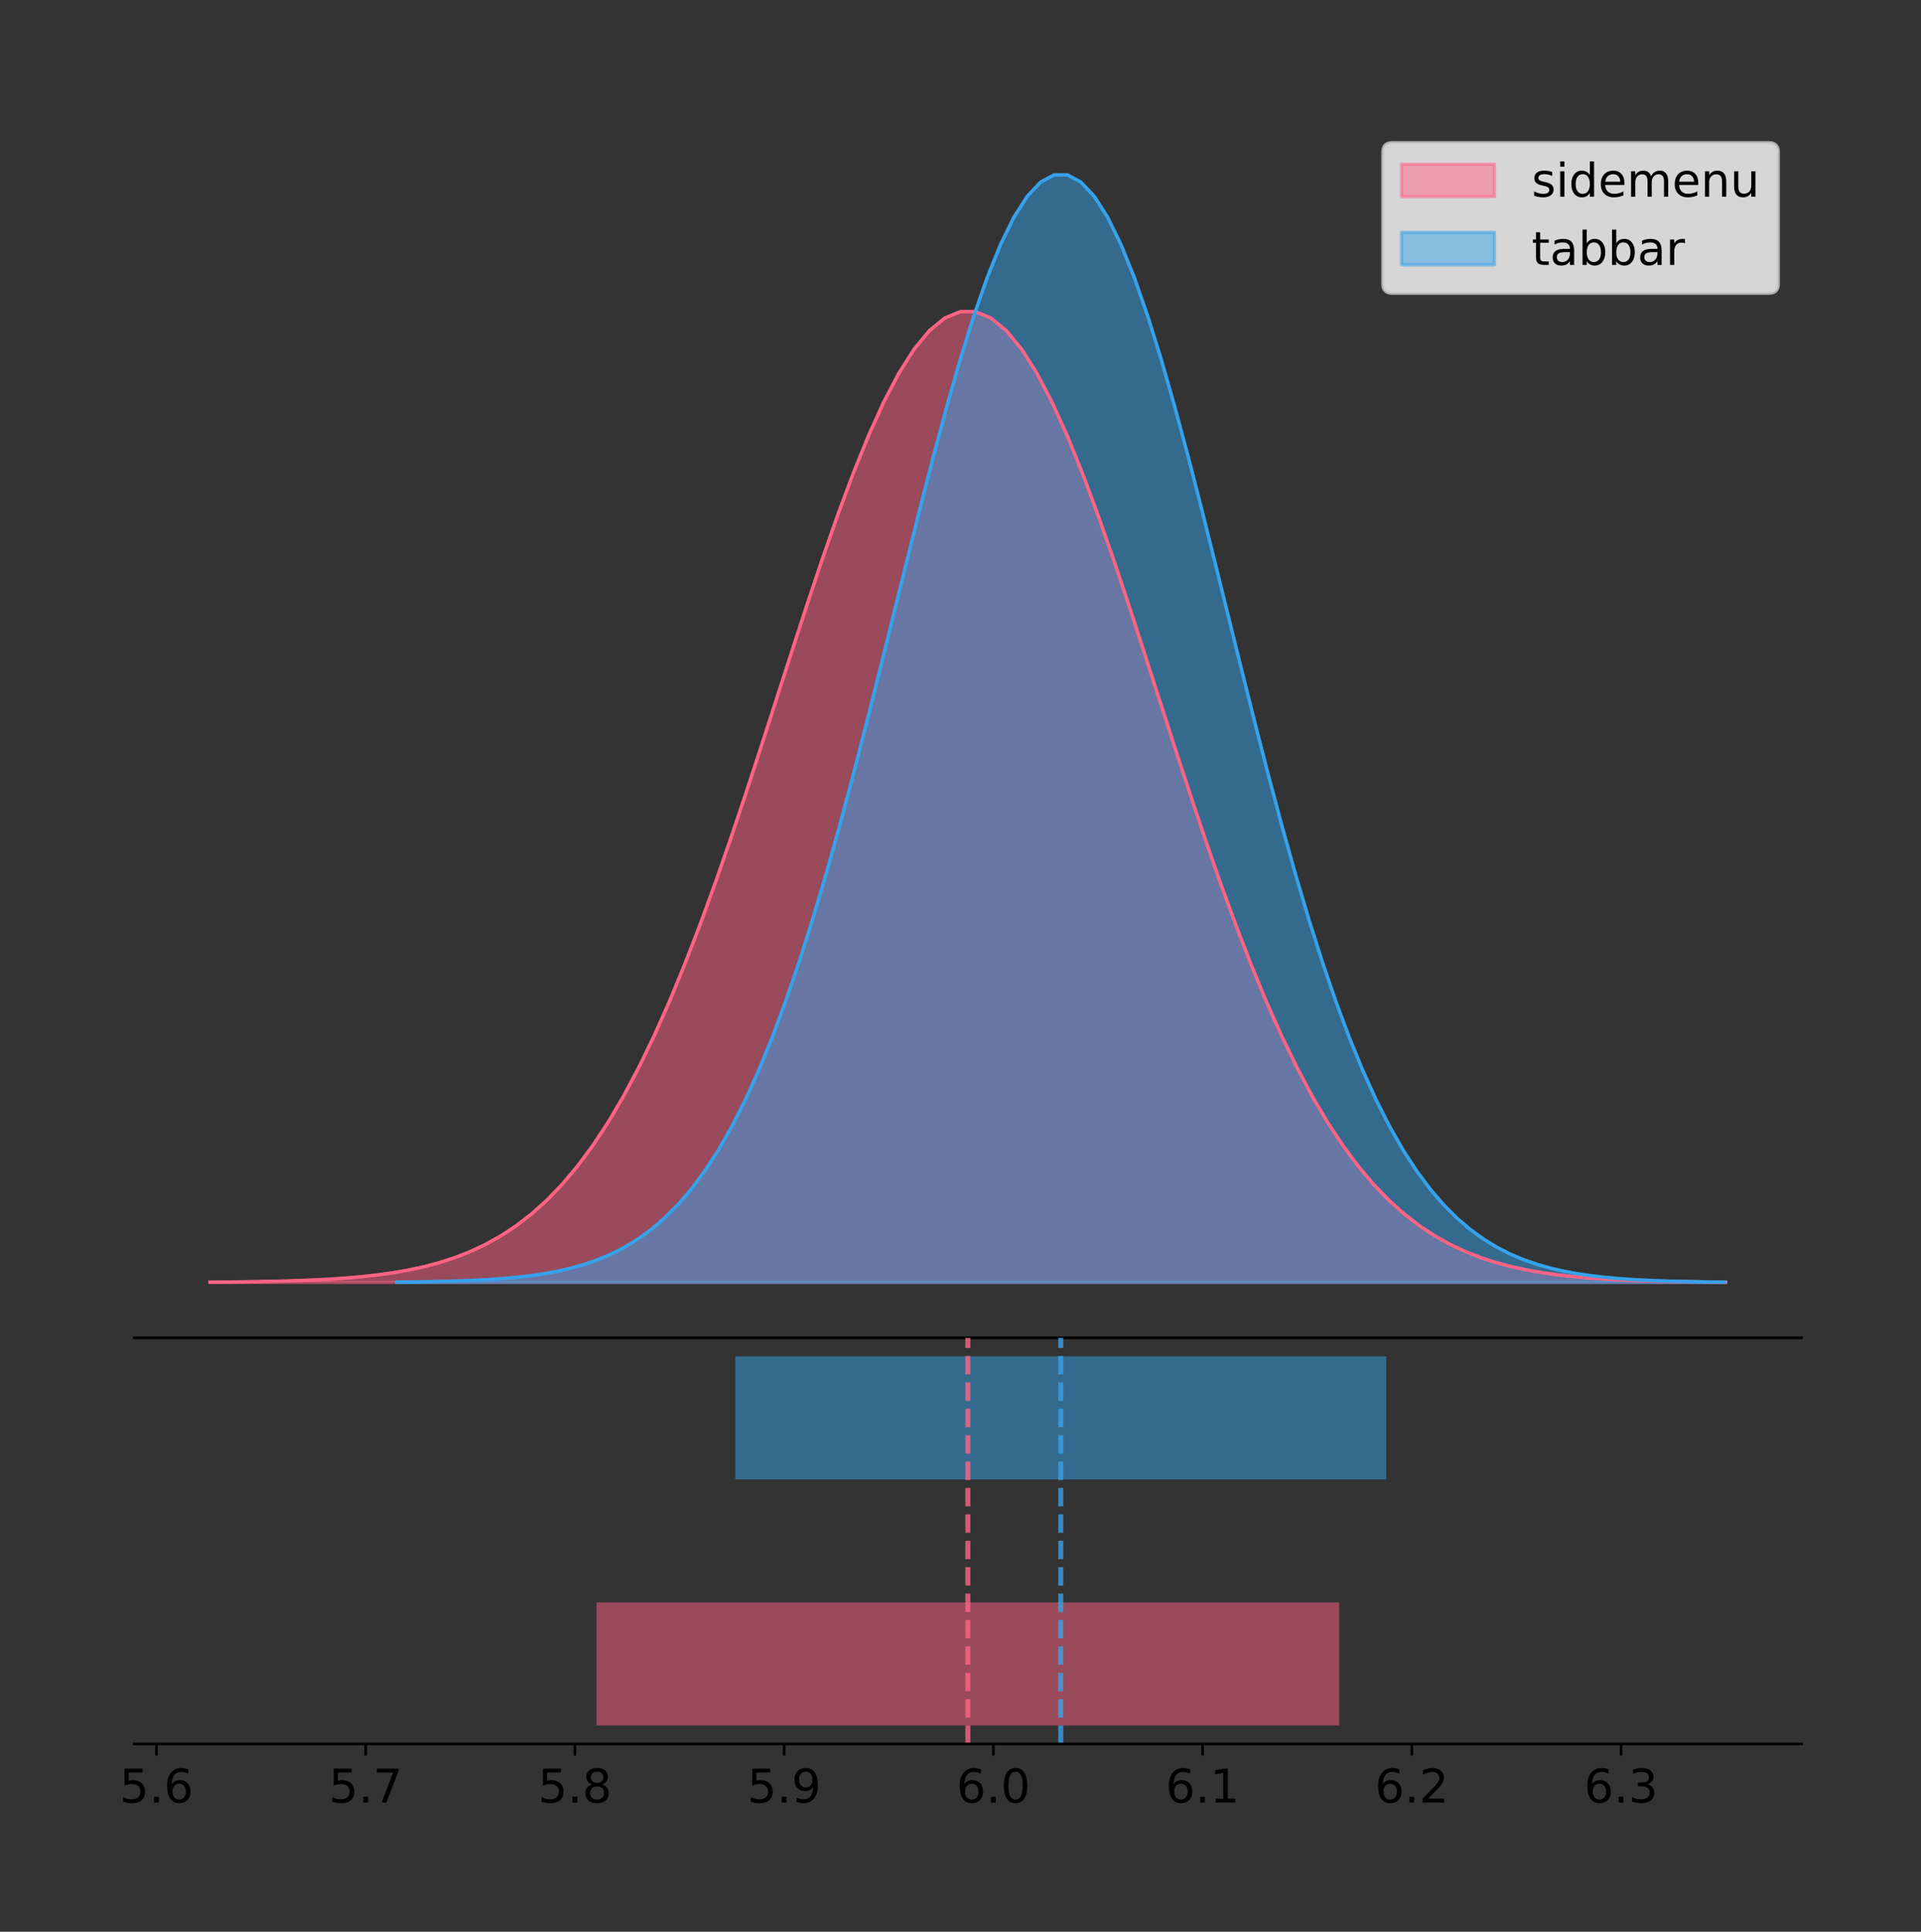 <?xml version="1.0" encoding="utf-8" standalone="no"?>
<!DOCTYPE svg PUBLIC "-//W3C//DTD SVG 1.1//EN"
  "http://www.w3.org/Graphics/SVG/1.1/DTD/svg11.dtd">
<!-- Created with matplotlib (https://matplotlib.org/) -->
<svg height="581.789pt" version="1.1" viewBox="0 0 578.629 581.789" width="578.629pt" xmlns="http://www.w3.org/2000/svg" xmlns:xlink="http://www.w3.org/1999/xlink">
 <rect x="0" y="0" width="578.629" height="581.789" fill="#333333" stroke="none"/>
 <defs>
  <style type="text/css">
*{stroke-linecap:butt;stroke-linejoin:round;}
  </style>
 </defs>
 <g id="figure_1">
  <g id="patch_1">
   <path d="M 0 581.789 
L 578.629 581.789 
L 578.629 0 
L 0 0 
z
" style="fill:none;"/>
  </g>
  <g id="axes_1">
   <g id="patch_2">
    <path d="M 40.429 402.93 
L 542.629 402.93 
L 542.629 36 
L 40.429 36 
z
" style="fill:none;"/>
   </g>
   <g id="PolyCollection_1">
    <defs>
     <path d="M 63.256 -195.538 
L 63.256 -195.636 
L 67.867 -195.673 
L 72.479 -195.723 
L 77.091 -195.789 
L 81.702 -195.877 
L 86.314 -195.993 
L 90.925 -196.145 
L 95.537 -196.342 
L 100.148 -196.595 
L 104.76 -196.92 
L 109.372 -197.332 
L 113.983 -197.853 
L 118.595 -198.505 
L 123.206 -199.316 
L 127.818 -200.317 
L 132.429 -201.544 
L 137.041 -203.037 
L 141.653 -204.84 
L 146.264 -207.002 
L 150.876 -209.574 
L 155.487 -212.612 
L 160.099 -216.171 
L 164.71 -220.311 
L 169.322 -225.087 
L 173.934 -230.555 
L 178.545 -236.765 
L 183.157 -243.759 
L 187.768 -251.574 
L 192.38 -260.231 
L 196.991 -269.739 
L 201.603 -280.091 
L 206.215 -291.26 
L 210.826 -303.199 
L 215.438 -315.839 
L 220.049 -329.088 
L 224.661 -342.831 
L 229.272 -356.931 
L 233.884 -371.23 
L 238.496 -385.551 
L 243.107 -399.702 
L 247.719 -413.478 
L 252.33 -426.67 
L 256.942 -439.066 
L 261.553 -450.455 
L 266.165 -460.641 
L 270.777 -469.44 
L 275.388 -476.688 
L 280 -482.25 
L 284.611 -486.019 
L 289.223 -487.922 
L 293.834 -487.922 
L 298.446 -486.019 
L 303.058 -482.25 
L 307.669 -476.688 
L 312.281 -469.44 
L 316.892 -460.641 
L 321.504 -450.455 
L 326.115 -439.066 
L 330.727 -426.67 
L 335.339 -413.478 
L 339.95 -399.702 
L 344.562 -385.551 
L 349.173 -371.23 
L 353.785 -356.931 
L 358.396 -342.831 
L 363.008 -329.088 
L 367.62 -315.839 
L 372.231 -303.199 
L 376.843 -291.26 
L 381.454 -280.091 
L 386.066 -269.739 
L 390.677 -260.231 
L 395.289 -251.574 
L 399.901 -243.759 
L 404.512 -236.765 
L 409.124 -230.555 
L 413.735 -225.087 
L 418.347 -220.311 
L 422.958 -216.171 
L 427.57 -212.612 
L 432.182 -209.574 
L 436.793 -207.002 
L 441.405 -204.84 
L 446.016 -203.037 
L 450.628 -201.544 
L 455.239 -200.317 
L 459.851 -199.316 
L 464.463 -198.505 
L 469.074 -197.853 
L 473.686 -197.332 
L 478.297 -196.92 
L 482.909 -196.595 
L 487.52 -196.342 
L 492.132 -196.145 
L 496.744 -195.993 
L 501.355 -195.877 
L 505.967 -195.789 
L 510.578 -195.723 
L 515.19 -195.673 
L 519.801 -195.636 
L 519.801 -195.538 
L 519.801 -195.538 
L 515.19 -195.538 
L 510.578 -195.538 
L 505.967 -195.538 
L 501.355 -195.538 
L 496.744 -195.538 
L 492.132 -195.538 
L 487.52 -195.538 
L 482.909 -195.538 
L 478.297 -195.538 
L 473.686 -195.538 
L 469.074 -195.538 
L 464.463 -195.538 
L 459.851 -195.538 
L 455.239 -195.538 
L 450.628 -195.538 
L 446.016 -195.538 
L 441.405 -195.538 
L 436.793 -195.538 
L 432.182 -195.538 
L 427.57 -195.538 
L 422.958 -195.538 
L 418.347 -195.538 
L 413.735 -195.538 
L 409.124 -195.538 
L 404.512 -195.538 
L 399.901 -195.538 
L 395.289 -195.538 
L 390.677 -195.538 
L 386.066 -195.538 
L 381.454 -195.538 
L 376.843 -195.538 
L 372.231 -195.538 
L 367.62 -195.538 
L 363.008 -195.538 
L 358.396 -195.538 
L 353.785 -195.538 
L 349.173 -195.538 
L 344.562 -195.538 
L 339.95 -195.538 
L 335.339 -195.538 
L 330.727 -195.538 
L 326.115 -195.538 
L 321.504 -195.538 
L 316.892 -195.538 
L 312.281 -195.538 
L 307.669 -195.538 
L 303.058 -195.538 
L 298.446 -195.538 
L 293.834 -195.538 
L 289.223 -195.538 
L 284.611 -195.538 
L 280 -195.538 
L 275.388 -195.538 
L 270.777 -195.538 
L 266.165 -195.538 
L 261.553 -195.538 
L 256.942 -195.538 
L 252.33 -195.538 
L 247.719 -195.538 
L 243.107 -195.538 
L 238.496 -195.538 
L 233.884 -195.538 
L 229.272 -195.538 
L 224.661 -195.538 
L 220.049 -195.538 
L 215.438 -195.538 
L 210.826 -195.538 
L 206.215 -195.538 
L 201.603 -195.538 
L 196.991 -195.538 
L 192.38 -195.538 
L 187.768 -195.538 
L 183.157 -195.538 
L 178.545 -195.538 
L 173.934 -195.538 
L 169.322 -195.538 
L 164.71 -195.538 
L 160.099 -195.538 
L 155.487 -195.538 
L 150.876 -195.538 
L 146.264 -195.538 
L 141.653 -195.538 
L 137.041 -195.538 
L 132.429 -195.538 
L 127.818 -195.538 
L 123.206 -195.538 
L 118.595 -195.538 
L 113.983 -195.538 
L 109.372 -195.538 
L 104.76 -195.538 
L 100.148 -195.538 
L 95.537 -195.538 
L 90.925 -195.538 
L 86.314 -195.538 
L 81.702 -195.538 
L 77.091 -195.538 
L 72.479 -195.538 
L 67.867 -195.538 
L 63.256 -195.538 
z
" id="m799a4937f2" style="stroke:#ff6384;stroke-opacity:0.5;"/>
    </defs>
    <g clip-path="url(#p42948ac395)">
     <use style="fill:#ff6384;fill-opacity:0.5;stroke:#ff6384;stroke-opacity:0.5;" x="0" xlink:href="#m799a4937f2" y="581.789"/>
    </g>
   </g>
   <g id="PolyCollection_2">
    <defs>
     <path d="M 119.424 -195.538 
L 119.424 -195.65 
L 123.466 -195.692 
L 127.508 -195.749 
L 131.55 -195.825 
L 135.592 -195.925 
L 139.635 -196.058 
L 143.677 -196.23 
L 147.719 -196.455 
L 151.761 -196.744 
L 155.803 -197.115 
L 159.845 -197.585 
L 163.887 -198.179 
L 167.93 -198.923 
L 171.972 -199.848 
L 176.014 -200.99 
L 180.056 -202.39 
L 184.098 -204.093 
L 188.14 -206.151 
L 192.182 -208.617 
L 196.225 -211.552 
L 200.267 -215.017 
L 204.309 -219.078 
L 208.351 -223.801 
L 212.393 -229.25 
L 216.435 -235.488 
L 220.477 -242.572 
L 224.52 -250.552 
L 228.562 -259.468 
L 232.604 -269.344 
L 236.646 -280.192 
L 240.688 -292.002 
L 244.73 -304.744 
L 248.773 -318.365 
L 252.815 -332.786 
L 256.857 -347.901 
L 260.899 -363.58 
L 264.941 -379.667 
L 268.983 -395.98 
L 273.025 -412.318 
L 277.068 -428.462 
L 281.11 -444.18 
L 285.152 -459.23 
L 289.194 -473.372 
L 293.236 -486.366 
L 297.278 -497.987 
L 301.32 -508.025 
L 305.363 -516.294 
L 309.405 -522.64 
L 313.447 -526.94 
L 317.489 -529.111 
L 321.531 -529.111 
L 325.573 -526.94 
L 329.615 -522.64 
L 333.658 -516.294 
L 337.7 -508.025 
L 341.742 -497.987 
L 345.784 -486.366 
L 349.826 -473.372 
L 353.868 -459.23 
L 357.91 -444.18 
L 361.953 -428.462 
L 365.995 -412.318 
L 370.037 -395.98 
L 374.079 -379.667 
L 378.121 -363.58 
L 382.163 -347.901 
L 386.206 -332.786 
L 390.248 -318.365 
L 394.29 -304.744 
L 398.332 -292.002 
L 402.374 -280.192 
L 406.416 -269.344 
L 410.458 -259.468 
L 414.501 -250.552 
L 418.543 -242.572 
L 422.585 -235.488 
L 426.627 -229.25 
L 430.669 -223.801 
L 434.711 -219.078 
L 438.753 -215.017 
L 442.796 -211.552 
L 446.838 -208.617 
L 450.88 -206.151 
L 454.922 -204.093 
L 458.964 -202.39 
L 463.006 -200.99 
L 467.048 -199.848 
L 471.091 -198.923 
L 475.133 -198.179 
L 479.175 -197.585 
L 483.217 -197.115 
L 487.259 -196.744 
L 491.301 -196.455 
L 495.344 -196.23 
L 499.386 -196.058 
L 503.428 -195.925 
L 507.47 -195.825 
L 511.512 -195.749 
L 515.554 -195.692 
L 519.596 -195.65 
L 519.596 -195.538 
L 519.596 -195.538 
L 515.554 -195.538 
L 511.512 -195.538 
L 507.47 -195.538 
L 503.428 -195.538 
L 499.386 -195.538 
L 495.344 -195.538 
L 491.301 -195.538 
L 487.259 -195.538 
L 483.217 -195.538 
L 479.175 -195.538 
L 475.133 -195.538 
L 471.091 -195.538 
L 467.048 -195.538 
L 463.006 -195.538 
L 458.964 -195.538 
L 454.922 -195.538 
L 450.88 -195.538 
L 446.838 -195.538 
L 442.796 -195.538 
L 438.753 -195.538 
L 434.711 -195.538 
L 430.669 -195.538 
L 426.627 -195.538 
L 422.585 -195.538 
L 418.543 -195.538 
L 414.501 -195.538 
L 410.458 -195.538 
L 406.416 -195.538 
L 402.374 -195.538 
L 398.332 -195.538 
L 394.29 -195.538 
L 390.248 -195.538 
L 386.206 -195.538 
L 382.163 -195.538 
L 378.121 -195.538 
L 374.079 -195.538 
L 370.037 -195.538 
L 365.995 -195.538 
L 361.953 -195.538 
L 357.91 -195.538 
L 353.868 -195.538 
L 349.826 -195.538 
L 345.784 -195.538 
L 341.742 -195.538 
L 337.7 -195.538 
L 333.658 -195.538 
L 329.615 -195.538 
L 325.573 -195.538 
L 321.531 -195.538 
L 317.489 -195.538 
L 313.447 -195.538 
L 309.405 -195.538 
L 305.363 -195.538 
L 301.32 -195.538 
L 297.278 -195.538 
L 293.236 -195.538 
L 289.194 -195.538 
L 285.152 -195.538 
L 281.11 -195.538 
L 277.068 -195.538 
L 273.025 -195.538 
L 268.983 -195.538 
L 264.941 -195.538 
L 260.899 -195.538 
L 256.857 -195.538 
L 252.815 -195.538 
L 248.773 -195.538 
L 244.73 -195.538 
L 240.688 -195.538 
L 236.646 -195.538 
L 232.604 -195.538 
L 228.562 -195.538 
L 224.52 -195.538 
L 220.477 -195.538 
L 216.435 -195.538 
L 212.393 -195.538 
L 208.351 -195.538 
L 204.309 -195.538 
L 200.267 -195.538 
L 196.225 -195.538 
L 192.182 -195.538 
L 188.14 -195.538 
L 184.098 -195.538 
L 180.056 -195.538 
L 176.014 -195.538 
L 171.972 -195.538 
L 167.93 -195.538 
L 163.887 -195.538 
L 159.845 -195.538 
L 155.803 -195.538 
L 151.761 -195.538 
L 147.719 -195.538 
L 143.677 -195.538 
L 139.635 -195.538 
L 135.592 -195.538 
L 131.55 -195.538 
L 127.508 -195.538 
L 123.466 -195.538 
L 119.424 -195.538 
z
" id="m9948dca292" style="stroke:#36a2eb;stroke-opacity:0.5;"/>
    </defs>
    <g clip-path="url(#p42948ac395)">
     <use style="fill:#36a2eb;fill-opacity:0.5;stroke:#36a2eb;stroke-opacity:0.5;" x="0" xlink:href="#m9948dca292" y="581.789"/>
    </g>
   </g>
   <g id="line2d_1">
    <path clip-path="url(#p42948ac395)" d="M 63.256 386.153 
L 67.867 386.116 
L 72.479 386.066 
L 77.091 386 
L 81.702 385.912 
L 86.314 385.796 
L 90.925 385.644 
L 95.537 385.448 
L 100.148 385.194 
L 104.76 384.869 
L 109.372 384.457 
L 113.983 383.936 
L 118.595 383.284 
L 123.206 382.474 
L 127.818 381.473 
L 132.429 380.245 
L 137.041 378.752 
L 141.653 376.949 
L 146.264 374.787 
L 150.876 372.215 
L 155.487 369.178 
L 160.099 365.618 
L 164.71 361.478 
L 169.322 356.702 
L 173.934 351.234 
L 178.545 345.025 
L 183.157 338.03 
L 187.768 330.215 
L 192.38 321.558 
L 196.991 312.05 
L 201.603 301.698 
L 206.215 290.529 
L 210.826 278.59 
L 215.438 265.95 
L 220.049 252.701 
L 224.661 238.958 
L 229.272 224.858 
L 233.884 210.559 
L 238.496 196.238 
L 243.107 182.088 
L 247.719 168.311 
L 252.33 155.119 
L 256.942 142.724 
L 261.553 131.334 
L 266.165 121.148 
L 270.777 112.35 
L 275.388 105.101 
L 280 99.539 
L 284.611 95.77 
L 289.223 93.867 
L 293.834 93.867 
L 298.446 95.77 
L 303.058 99.539 
L 307.669 105.101 
L 312.281 112.35 
L 316.892 121.148 
L 321.504 131.334 
L 326.115 142.724 
L 330.727 155.119 
L 335.339 168.311 
L 339.95 182.088 
L 344.562 196.238 
L 349.173 210.559 
L 353.785 224.858 
L 358.396 238.958 
L 363.008 252.701 
L 367.62 265.95 
L 372.231 278.59 
L 376.843 290.529 
L 381.454 301.698 
L 386.066 312.05 
L 390.677 321.558 
L 395.289 330.215 
L 399.901 338.03 
L 404.512 345.025 
L 409.124 351.234 
L 413.735 356.702 
L 418.347 361.478 
L 422.958 365.618 
L 427.57 369.178 
L 432.182 372.215 
L 436.793 374.787 
L 441.405 376.949 
L 446.016 378.752 
L 450.628 380.245 
L 455.239 381.473 
L 459.851 382.474 
L 464.463 383.284 
L 469.074 383.936 
L 473.686 384.457 
L 478.297 384.869 
L 482.909 385.194 
L 487.52 385.448 
L 492.132 385.644 
L 496.744 385.796 
L 501.355 385.912 
L 505.967 386 
L 510.578 386.066 
L 515.19 386.116 
L 519.801 386.153 
" style="fill:none;stroke:#ff6384;stroke-linecap:square;"/>
   </g>
   <g id="line2d_2">
    <path clip-path="url(#p42948ac395)" d="M 119.424 386.139 
L 123.466 386.097 
L 127.508 386.04 
L 131.55 385.965 
L 135.592 385.864 
L 139.635 385.732 
L 143.677 385.559 
L 147.719 385.334 
L 151.761 385.045 
L 155.803 384.675 
L 159.845 384.204 
L 163.887 383.61 
L 167.93 382.867 
L 171.972 381.941 
L 176.014 380.799 
L 180.056 379.399 
L 184.098 377.696 
L 188.14 375.639 
L 192.182 373.172 
L 196.225 370.238 
L 200.267 366.772 
L 204.309 362.711 
L 208.351 357.989 
L 212.393 352.539 
L 216.435 346.301 
L 220.477 339.217 
L 224.52 331.237 
L 228.562 322.322 
L 232.604 312.445 
L 236.646 301.597 
L 240.688 289.787 
L 244.73 277.045 
L 248.773 263.424 
L 252.815 249.004 
L 256.857 233.888 
L 260.899 218.209 
L 264.941 202.123 
L 268.983 185.809 
L 273.025 169.471 
L 277.068 153.327 
L 281.11 137.61 
L 285.152 122.559 
L 289.194 108.418 
L 293.236 95.423 
L 297.278 83.803 
L 301.32 73.765 
L 305.363 65.495 
L 309.405 59.15 
L 313.447 54.85 
L 317.489 52.679 
L 321.531 52.679 
L 325.573 54.85 
L 329.615 59.15 
L 333.658 65.495 
L 337.7 73.765 
L 341.742 83.803 
L 345.784 95.423 
L 349.826 108.418 
L 353.868 122.559 
L 357.91 137.61 
L 361.953 153.327 
L 365.995 169.471 
L 370.037 185.809 
L 374.079 202.123 
L 378.121 218.209 
L 382.163 233.888 
L 386.206 249.004 
L 390.248 263.424 
L 394.29 277.045 
L 398.332 289.787 
L 402.374 301.597 
L 406.416 312.445 
L 410.458 322.322 
L 414.501 331.237 
L 418.543 339.217 
L 422.585 346.301 
L 426.627 352.539 
L 430.669 357.989 
L 434.711 362.711 
L 438.753 366.772 
L 442.796 370.238 
L 446.838 373.172 
L 450.88 375.639 
L 454.922 377.696 
L 458.964 379.399 
L 463.006 380.799 
L 467.048 381.941 
L 471.091 382.867 
L 475.133 383.61 
L 479.175 384.204 
L 483.217 384.675 
L 487.259 385.045 
L 491.301 385.334 
L 495.344 385.559 
L 499.386 385.732 
L 503.428 385.864 
L 507.47 385.965 
L 511.512 386.04 
L 515.554 386.097 
L 519.596 386.139 
" style="fill:none;stroke:#36a2eb;stroke-linecap:square;"/>
   </g>
   <g id="patch_3">
    <path d="M 40.429 402.93 
L 542.629 402.93 
" style="fill:none;stroke:#000000;stroke-linecap:square;stroke-linejoin:miter;stroke-width:0.8;"/>
   </g>
   <g id="legend_1">
    <g id="patch_4">
     <path d="M 419.348 88.299 
L 532.829 88.299 
Q 535.629 88.299 535.629 85.499 
L 535.629 45.8 
Q 535.629 43 532.829 43 
L 419.348 43 
Q 416.548 43 416.548 45.8 
L 416.548 85.499 
Q 416.548 88.299 419.348 88.299 
z
" style="fill:#ffffff;opacity:0.8;stroke:#cccccc;stroke-linejoin:miter;"/>
    </g>
    <g id="patch_5">
     <path d="M 422.148 59.238 
L 450.148 59.238 
L 450.148 49.438 
L 422.148 49.438 
z
" style="fill:#ff6384;opacity:0.5;stroke:#ff6384;stroke-linejoin:miter;"/>
    </g>
    <g id="text_1">
     <!-- sidemenu -->
     <defs>
      <path d="M 44.281 53.078 
L 44.281 44.578 
Q 40.484 46.531 36.375 47.5 
Q 32.281 48.484 27.875 48.484 
Q 21.188 48.484 17.844 46.438 
Q 14.5 44.391 14.5 40.281 
Q 14.5 37.156 16.891 35.375 
Q 19.281 33.594 26.516 31.984 
L 29.594 31.297 
Q 39.156 29.25 43.188 25.516 
Q 47.219 21.781 47.219 15.094 
Q 47.219 7.469 41.188 3.016 
Q 35.156 -1.422 24.609 -1.422 
Q 20.219 -1.422 15.453 -0.562 
Q 10.688 0.297 5.422 2 
L 5.422 11.281 
Q 10.406 8.688 15.234 7.391 
Q 20.062 6.109 24.812 6.109 
Q 31.156 6.109 34.562 8.281 
Q 37.984 10.453 37.984 14.406 
Q 37.984 18.062 35.516 20.016 
Q 33.062 21.969 24.703 23.781 
L 21.578 24.516 
Q 13.234 26.266 9.516 29.906 
Q 5.812 33.547 5.812 39.891 
Q 5.812 47.609 11.281 51.797 
Q 16.75 56 26.812 56 
Q 31.781 56 36.172 55.266 
Q 40.578 54.547 44.281 53.078 
z
" id="DejaVuSans-115"/>
      <path d="M 9.422 54.688 
L 18.406 54.688 
L 18.406 0 
L 9.422 0 
z
M 9.422 75.984 
L 18.406 75.984 
L 18.406 64.594 
L 9.422 64.594 
z
" id="DejaVuSans-105"/>
      <path d="M 45.406 46.391 
L 45.406 75.984 
L 54.391 75.984 
L 54.391 0 
L 45.406 0 
L 45.406 8.203 
Q 42.578 3.328 38.25 0.953 
Q 33.938 -1.422 27.875 -1.422 
Q 17.969 -1.422 11.734 6.484 
Q 5.516 14.406 5.516 27.297 
Q 5.516 40.188 11.734 48.094 
Q 17.969 56 27.875 56 
Q 33.938 56 38.25 53.625 
Q 42.578 51.266 45.406 46.391 
z
M 14.797 27.297 
Q 14.797 17.391 18.875 11.75 
Q 22.953 6.109 30.078 6.109 
Q 37.203 6.109 41.297 11.75 
Q 45.406 17.391 45.406 27.297 
Q 45.406 37.203 41.297 42.844 
Q 37.203 48.484 30.078 48.484 
Q 22.953 48.484 18.875 42.844 
Q 14.797 37.203 14.797 27.297 
z
" id="DejaVuSans-100"/>
      <path d="M 56.203 29.594 
L 56.203 25.203 
L 14.891 25.203 
Q 15.484 15.922 20.484 11.062 
Q 25.484 6.203 34.422 6.203 
Q 39.594 6.203 44.453 7.469 
Q 49.312 8.734 54.109 11.281 
L 54.109 2.781 
Q 49.266 0.734 44.188 -0.344 
Q 39.109 -1.422 33.891 -1.422 
Q 20.797 -1.422 13.156 6.188 
Q 5.516 13.812 5.516 26.812 
Q 5.516 40.234 12.766 48.109 
Q 20.016 56 32.328 56 
Q 43.359 56 49.781 48.891 
Q 56.203 41.797 56.203 29.594 
z
M 47.219 32.234 
Q 47.125 39.594 43.094 43.984 
Q 39.062 48.391 32.422 48.391 
Q 24.906 48.391 20.391 44.141 
Q 15.875 39.891 15.188 32.172 
z
" id="DejaVuSans-101"/>
      <path d="M 52 44.188 
Q 55.375 50.25 60.062 53.125 
Q 64.75 56 71.094 56 
Q 79.641 56 84.281 50.016 
Q 88.922 44.047 88.922 33.016 
L 88.922 0 
L 79.891 0 
L 79.891 32.719 
Q 79.891 40.578 77.094 44.375 
Q 74.312 48.188 68.609 48.188 
Q 61.625 48.188 57.562 43.547 
Q 53.516 38.922 53.516 30.906 
L 53.516 0 
L 44.484 0 
L 44.484 32.719 
Q 44.484 40.625 41.703 44.406 
Q 38.922 48.188 33.109 48.188 
Q 26.219 48.188 22.156 43.531 
Q 18.109 38.875 18.109 30.906 
L 18.109 0 
L 9.078 0 
L 9.078 54.688 
L 18.109 54.688 
L 18.109 46.188 
Q 21.188 51.219 25.484 53.609 
Q 29.781 56 35.688 56 
Q 41.656 56 45.828 52.969 
Q 50 49.953 52 44.188 
z
" id="DejaVuSans-109"/>
      <path d="M 54.891 33.016 
L 54.891 0 
L 45.906 0 
L 45.906 32.719 
Q 45.906 40.484 42.875 44.328 
Q 39.844 48.188 33.797 48.188 
Q 26.516 48.188 22.312 43.547 
Q 18.109 38.922 18.109 30.906 
L 18.109 0 
L 9.078 0 
L 9.078 54.688 
L 18.109 54.688 
L 18.109 46.188 
Q 21.344 51.125 25.703 53.562 
Q 30.078 56 35.797 56 
Q 45.219 56 50.047 50.172 
Q 54.891 44.344 54.891 33.016 
z
" id="DejaVuSans-110"/>
      <path d="M 8.5 21.578 
L 8.5 54.688 
L 17.484 54.688 
L 17.484 21.922 
Q 17.484 14.156 20.5 10.266 
Q 23.531 6.391 29.594 6.391 
Q 36.859 6.391 41.078 11.031 
Q 45.312 15.672 45.312 23.688 
L 45.312 54.688 
L 54.297 54.688 
L 54.297 0 
L 45.312 0 
L 45.312 8.406 
Q 42.047 3.422 37.719 1 
Q 33.406 -1.422 27.688 -1.422 
Q 18.266 -1.422 13.375 4.438 
Q 8.5 10.297 8.5 21.578 
z
M 31.109 56 
z
" id="DejaVuSans-117"/>
     </defs>
     <g transform="translate(461.348 59.238)scale(0.14 -0.14)">
      <use xlink:href="#DejaVuSans-115"/>
      <use x="52.1" xlink:href="#DejaVuSans-105"/>
      <use x="79.883" xlink:href="#DejaVuSans-100"/>
      <use x="143.359" xlink:href="#DejaVuSans-101"/>
      <use x="204.883" xlink:href="#DejaVuSans-109"/>
      <use x="302.295" xlink:href="#DejaVuSans-101"/>
      <use x="363.818" xlink:href="#DejaVuSans-110"/>
      <use x="427.197" xlink:href="#DejaVuSans-117"/>
     </g>
    </g>
    <g id="patch_6">
     <path d="M 422.148 79.787 
L 450.148 79.787 
L 450.148 69.987 
L 422.148 69.987 
z
" style="fill:#36a2eb;opacity:0.5;stroke:#36a2eb;stroke-linejoin:miter;"/>
    </g>
    <g id="text_2">
     <!-- tabbar -->
     <defs>
      <path d="M 18.312 70.219 
L 18.312 54.688 
L 36.812 54.688 
L 36.812 47.703 
L 18.312 47.703 
L 18.312 18.016 
Q 18.312 11.328 20.141 9.422 
Q 21.969 7.516 27.594 7.516 
L 36.812 7.516 
L 36.812 0 
L 27.594 0 
Q 17.188 0 13.234 3.875 
Q 9.281 7.766 9.281 18.016 
L 9.281 47.703 
L 2.688 47.703 
L 2.688 54.688 
L 9.281 54.688 
L 9.281 70.219 
z
" id="DejaVuSans-116"/>
      <path d="M 34.281 27.484 
Q 23.391 27.484 19.188 25 
Q 14.984 22.516 14.984 16.5 
Q 14.984 11.719 18.141 8.906 
Q 21.297 6.109 26.703 6.109 
Q 34.188 6.109 38.703 11.406 
Q 43.219 16.703 43.219 25.484 
L 43.219 27.484 
z
M 52.203 31.203 
L 52.203 0 
L 43.219 0 
L 43.219 8.297 
Q 40.141 3.328 35.547 0.953 
Q 30.953 -1.422 24.312 -1.422 
Q 15.922 -1.422 10.953 3.297 
Q 6 8.016 6 15.922 
Q 6 25.141 12.172 29.828 
Q 18.359 34.516 30.609 34.516 
L 43.219 34.516 
L 43.219 35.406 
Q 43.219 41.609 39.141 45 
Q 35.062 48.391 27.688 48.391 
Q 23 48.391 18.547 47.266 
Q 14.109 46.141 10.016 43.891 
L 10.016 52.203 
Q 14.938 54.109 19.578 55.047 
Q 24.219 56 28.609 56 
Q 40.484 56 46.344 49.844 
Q 52.203 43.703 52.203 31.203 
z
" id="DejaVuSans-97"/>
      <path d="M 48.688 27.297 
Q 48.688 37.203 44.609 42.844 
Q 40.531 48.484 33.406 48.484 
Q 26.266 48.484 22.188 42.844 
Q 18.109 37.203 18.109 27.297 
Q 18.109 17.391 22.188 11.75 
Q 26.266 6.109 33.406 6.109 
Q 40.531 6.109 44.609 11.75 
Q 48.688 17.391 48.688 27.297 
z
M 18.109 46.391 
Q 20.953 51.266 25.266 53.625 
Q 29.594 56 35.594 56 
Q 45.562 56 51.781 48.094 
Q 58.016 40.188 58.016 27.297 
Q 58.016 14.406 51.781 6.484 
Q 45.562 -1.422 35.594 -1.422 
Q 29.594 -1.422 25.266 0.953 
Q 20.953 3.328 18.109 8.203 
L 18.109 0 
L 9.078 0 
L 9.078 75.984 
L 18.109 75.984 
z
" id="DejaVuSans-98"/>
      <path d="M 41.109 46.297 
Q 39.594 47.172 37.812 47.578 
Q 36.031 48 33.891 48 
Q 26.266 48 22.188 43.047 
Q 18.109 38.094 18.109 28.812 
L 18.109 0 
L 9.078 0 
L 9.078 54.688 
L 18.109 54.688 
L 18.109 46.188 
Q 20.953 51.172 25.484 53.578 
Q 30.031 56 36.531 56 
Q 37.453 56 38.578 55.875 
Q 39.703 55.766 41.062 55.516 
z
" id="DejaVuSans-114"/>
     </defs>
     <g transform="translate(461.348 79.787)scale(0.14 -0.14)">
      <use xlink:href="#DejaVuSans-116"/>
      <use x="39.209" xlink:href="#DejaVuSans-97"/>
      <use x="100.488" xlink:href="#DejaVuSans-98"/>
      <use x="163.965" xlink:href="#DejaVuSans-98"/>
      <use x="227.441" xlink:href="#DejaVuSans-97"/>
      <use x="288.721" xlink:href="#DejaVuSans-114"/>
     </g>
    </g>
   </g>
  </g>
  <g id="axes_2">
   <g id="patch_7">
    <path d="M 40.429 525.24 
L 542.629 525.24 
L 542.629 402.93 
L 40.429 402.93 
z
" style="fill:none;"/>
   </g>
   <g id="patch_8">
    <path clip-path="url(#p186c10b486)" d="M 179.675 519.68 
L 403.382 519.68 
L 403.382 482.617 
L 179.675 482.617 
z
" style="fill:#ff6384;opacity:0.5;"/>
   </g>
   <g id="patch_9">
    <path clip-path="url(#p186c10b486)" d="M 221.468 445.553 
L 417.552 445.553 
L 417.552 408.49 
L 221.468 408.49 
z
" style="fill:#36a2eb;opacity:0.5;"/>
   </g>
   <g id="matplotlib.axis_1">
    <g id="xtick_1">
     <g id="line2d_3">
      <defs>
       <path d="M 0 0 
L 0 3.5 
" id="m85a4a9e8ff" style="stroke:#000000;stroke-width:0.8;"/>
      </defs>
      <g>
       <use style="stroke:#000000;stroke-width:0.8;" x="47.132" xlink:href="#m85a4a9e8ff" y="525.24"/>
      </g>
     </g>
     <g id="text_3">
      <!-- 5.6 -->
      <defs>
       <path d="M 10.797 72.906 
L 49.516 72.906 
L 49.516 64.594 
L 19.828 64.594 
L 19.828 46.734 
Q 21.969 47.469 24.109 47.828 
Q 26.266 48.188 28.422 48.188 
Q 40.625 48.188 47.75 41.5 
Q 54.891 34.812 54.891 23.391 
Q 54.891 11.625 47.562 5.094 
Q 40.234 -1.422 26.906 -1.422 
Q 22.312 -1.422 17.547 -0.641 
Q 12.797 0.141 7.719 1.703 
L 7.719 11.625 
Q 12.109 9.234 16.797 8.062 
Q 21.484 6.891 26.703 6.891 
Q 35.156 6.891 40.078 11.328 
Q 45.016 15.766 45.016 23.391 
Q 45.016 31 40.078 35.438 
Q 35.156 39.891 26.703 39.891 
Q 22.75 39.891 18.812 39.016 
Q 14.891 38.141 10.797 36.281 
z
" id="DejaVuSans-53"/>
       <path d="M 10.688 12.406 
L 21 12.406 
L 21 0 
L 10.688 0 
z
" id="DejaVuSans-46"/>
       <path d="M 33.016 40.375 
Q 26.375 40.375 22.484 35.828 
Q 18.609 31.297 18.609 23.391 
Q 18.609 15.531 22.484 10.953 
Q 26.375 6.391 33.016 6.391 
Q 39.656 6.391 43.531 10.953 
Q 47.406 15.531 47.406 23.391 
Q 47.406 31.297 43.531 35.828 
Q 39.656 40.375 33.016 40.375 
z
M 52.594 71.297 
L 52.594 62.312 
Q 48.875 64.062 45.094 64.984 
Q 41.312 65.922 37.594 65.922 
Q 27.828 65.922 22.672 59.328 
Q 17.531 52.734 16.797 39.406 
Q 19.672 43.656 24.016 45.922 
Q 28.375 48.188 33.594 48.188 
Q 44.578 48.188 50.953 41.516 
Q 57.328 34.859 57.328 23.391 
Q 57.328 12.156 50.688 5.359 
Q 44.047 -1.422 33.016 -1.422 
Q 20.359 -1.422 13.672 8.266 
Q 6.984 17.969 6.984 36.375 
Q 6.984 53.656 15.188 63.938 
Q 23.391 74.219 37.203 74.219 
Q 40.922 74.219 44.703 73.484 
Q 48.484 72.75 52.594 71.297 
z
" id="DejaVuSans-54"/>
      </defs>
      <g transform="translate(36 542.878)scale(0.14 -0.14)">
       <use xlink:href="#DejaVuSans-53"/>
       <use x="63.623" xlink:href="#DejaVuSans-46"/>
       <use x="95.41" xlink:href="#DejaVuSans-54"/>
      </g>
     </g>
    </g>
    <g id="xtick_2">
     <g id="line2d_4">
      <g>
       <use style="stroke:#000000;stroke-width:0.8;" x="110.153" xlink:href="#m85a4a9e8ff" y="525.24"/>
      </g>
     </g>
     <g id="text_4">
      <!-- 5.7 -->
      <defs>
       <path d="M 8.203 72.906 
L 55.078 72.906 
L 55.078 68.703 
L 28.609 0 
L 18.312 0 
L 43.219 64.594 
L 8.203 64.594 
z
" id="DejaVuSans-55"/>
      </defs>
      <g transform="translate(99.021 542.878)scale(0.14 -0.14)">
       <use xlink:href="#DejaVuSans-53"/>
       <use x="63.623" xlink:href="#DejaVuSans-46"/>
       <use x="95.41" xlink:href="#DejaVuSans-55"/>
      </g>
     </g>
    </g>
    <g id="xtick_3">
     <g id="line2d_5">
      <g>
       <use style="stroke:#000000;stroke-width:0.8;" x="173.175" xlink:href="#m85a4a9e8ff" y="525.24"/>
      </g>
     </g>
     <g id="text_5">
      <!-- 5.8 -->
      <defs>
       <path d="M 31.781 34.625 
Q 24.75 34.625 20.719 30.859 
Q 16.703 27.094 16.703 20.516 
Q 16.703 13.922 20.719 10.156 
Q 24.75 6.391 31.781 6.391 
Q 38.812 6.391 42.859 10.172 
Q 46.922 13.969 46.922 20.516 
Q 46.922 27.094 42.891 30.859 
Q 38.875 34.625 31.781 34.625 
z
M 21.922 38.812 
Q 15.578 40.375 12.031 44.719 
Q 8.5 49.078 8.5 55.328 
Q 8.5 64.062 14.719 69.141 
Q 20.953 74.219 31.781 74.219 
Q 42.672 74.219 48.875 69.141 
Q 55.078 64.062 55.078 55.328 
Q 55.078 49.078 51.531 44.719 
Q 48 40.375 41.703 38.812 
Q 48.828 37.156 52.797 32.312 
Q 56.781 27.484 56.781 20.516 
Q 56.781 9.906 50.312 4.234 
Q 43.844 -1.422 31.781 -1.422 
Q 19.734 -1.422 13.25 4.234 
Q 6.781 9.906 6.781 20.516 
Q 6.781 27.484 10.781 32.312 
Q 14.797 37.156 21.922 38.812 
z
M 18.312 54.391 
Q 18.312 48.734 21.844 45.562 
Q 25.391 42.391 31.781 42.391 
Q 38.141 42.391 41.719 45.562 
Q 45.312 48.734 45.312 54.391 
Q 45.312 60.062 41.719 63.234 
Q 38.141 66.406 31.781 66.406 
Q 25.391 66.406 21.844 63.234 
Q 18.312 60.062 18.312 54.391 
z
" id="DejaVuSans-56"/>
      </defs>
      <g transform="translate(162.043 542.878)scale(0.14 -0.14)">
       <use xlink:href="#DejaVuSans-53"/>
       <use x="63.623" xlink:href="#DejaVuSans-46"/>
       <use x="95.41" xlink:href="#DejaVuSans-56"/>
      </g>
     </g>
    </g>
    <g id="xtick_4">
     <g id="line2d_6">
      <g>
       <use style="stroke:#000000;stroke-width:0.8;" x="236.196" xlink:href="#m85a4a9e8ff" y="525.24"/>
      </g>
     </g>
     <g id="text_6">
      <!-- 5.9 -->
      <defs>
       <path d="M 10.984 1.516 
L 10.984 10.5 
Q 14.703 8.734 18.5 7.812 
Q 22.312 6.891 25.984 6.891 
Q 35.75 6.891 40.891 13.453 
Q 46.047 20.016 46.781 33.406 
Q 43.953 29.203 39.594 26.953 
Q 35.25 24.703 29.984 24.703 
Q 19.047 24.703 12.672 31.312 
Q 6.297 37.938 6.297 49.422 
Q 6.297 60.641 12.938 67.422 
Q 19.578 74.219 30.609 74.219 
Q 43.266 74.219 49.922 64.516 
Q 56.594 54.828 56.594 36.375 
Q 56.594 19.141 48.406 8.859 
Q 40.234 -1.422 26.422 -1.422 
Q 22.703 -1.422 18.891 -0.688 
Q 15.094 0.047 10.984 1.516 
z
M 30.609 32.422 
Q 37.25 32.422 41.125 36.953 
Q 45.016 41.5 45.016 49.422 
Q 45.016 57.281 41.125 61.844 
Q 37.25 66.406 30.609 66.406 
Q 23.969 66.406 20.094 61.844 
Q 16.219 57.281 16.219 49.422 
Q 16.219 41.5 20.094 36.953 
Q 23.969 32.422 30.609 32.422 
z
" id="DejaVuSans-57"/>
      </defs>
      <g transform="translate(225.064 542.878)scale(0.14 -0.14)">
       <use xlink:href="#DejaVuSans-53"/>
       <use x="63.623" xlink:href="#DejaVuSans-46"/>
       <use x="95.41" xlink:href="#DejaVuSans-57"/>
      </g>
     </g>
    </g>
    <g id="xtick_5">
     <g id="line2d_7">
      <g>
       <use style="stroke:#000000;stroke-width:0.8;" x="299.217" xlink:href="#m85a4a9e8ff" y="525.24"/>
      </g>
     </g>
     <g id="text_7">
      <!-- 6.0 -->
      <defs>
       <path d="M 31.781 66.406 
Q 24.172 66.406 20.328 58.906 
Q 16.5 51.422 16.5 36.375 
Q 16.5 21.391 20.328 13.891 
Q 24.172 6.391 31.781 6.391 
Q 39.453 6.391 43.281 13.891 
Q 47.125 21.391 47.125 36.375 
Q 47.125 51.422 43.281 58.906 
Q 39.453 66.406 31.781 66.406 
z
M 31.781 74.219 
Q 44.047 74.219 50.516 64.516 
Q 56.984 54.828 56.984 36.375 
Q 56.984 17.969 50.516 8.266 
Q 44.047 -1.422 31.781 -1.422 
Q 19.531 -1.422 13.062 8.266 
Q 6.594 17.969 6.594 36.375 
Q 6.594 54.828 13.062 64.516 
Q 19.531 74.219 31.781 74.219 
z
" id="DejaVuSans-48"/>
      </defs>
      <g transform="translate(288.085 542.878)scale(0.14 -0.14)">
       <use xlink:href="#DejaVuSans-54"/>
       <use x="63.623" xlink:href="#DejaVuSans-46"/>
       <use x="95.41" xlink:href="#DejaVuSans-48"/>
      </g>
     </g>
    </g>
    <g id="xtick_6">
     <g id="line2d_8">
      <g>
       <use style="stroke:#000000;stroke-width:0.8;" x="362.239" xlink:href="#m85a4a9e8ff" y="525.24"/>
      </g>
     </g>
     <g id="text_8">
      <!-- 6.1 -->
      <defs>
       <path d="M 12.406 8.297 
L 28.516 8.297 
L 28.516 63.922 
L 10.984 60.406 
L 10.984 69.391 
L 28.422 72.906 
L 38.281 72.906 
L 38.281 8.297 
L 54.391 8.297 
L 54.391 0 
L 12.406 0 
z
" id="DejaVuSans-49"/>
      </defs>
      <g transform="translate(351.106 542.878)scale(0.14 -0.14)">
       <use xlink:href="#DejaVuSans-54"/>
       <use x="63.623" xlink:href="#DejaVuSans-46"/>
       <use x="95.41" xlink:href="#DejaVuSans-49"/>
      </g>
     </g>
    </g>
    <g id="xtick_7">
     <g id="line2d_9">
      <g>
       <use style="stroke:#000000;stroke-width:0.8;" x="425.26" xlink:href="#m85a4a9e8ff" y="525.24"/>
      </g>
     </g>
     <g id="text_9">
      <!-- 6.2 -->
      <defs>
       <path d="M 19.188 8.297 
L 53.609 8.297 
L 53.609 0 
L 7.328 0 
L 7.328 8.297 
Q 12.938 14.109 22.625 23.891 
Q 32.328 33.688 34.812 36.531 
Q 39.547 41.844 41.422 45.531 
Q 43.312 49.219 43.312 52.781 
Q 43.312 58.594 39.234 62.25 
Q 35.156 65.922 28.609 65.922 
Q 23.969 65.922 18.812 64.312 
Q 13.672 62.703 7.812 59.422 
L 7.812 69.391 
Q 13.766 71.781 18.938 73 
Q 24.125 74.219 28.422 74.219 
Q 39.75 74.219 46.484 68.547 
Q 53.219 62.891 53.219 53.422 
Q 53.219 48.922 51.531 44.891 
Q 49.859 40.875 45.406 35.406 
Q 44.188 33.984 37.641 27.219 
Q 31.109 20.453 19.188 8.297 
z
" id="DejaVuSans-50"/>
      </defs>
      <g transform="translate(414.128 542.878)scale(0.14 -0.14)">
       <use xlink:href="#DejaVuSans-54"/>
       <use x="63.623" xlink:href="#DejaVuSans-46"/>
       <use x="95.41" xlink:href="#DejaVuSans-50"/>
      </g>
     </g>
    </g>
    <g id="xtick_8">
     <g id="line2d_10">
      <g>
       <use style="stroke:#000000;stroke-width:0.8;" x="488.281" xlink:href="#m85a4a9e8ff" y="525.24"/>
      </g>
     </g>
     <g id="text_10">
      <!-- 6.3 -->
      <defs>
       <path d="M 40.578 39.312 
Q 47.656 37.797 51.625 33 
Q 55.609 28.219 55.609 21.188 
Q 55.609 10.406 48.188 4.484 
Q 40.766 -1.422 27.094 -1.422 
Q 22.516 -1.422 17.656 -0.516 
Q 12.797 0.391 7.625 2.203 
L 7.625 11.719 
Q 11.719 9.328 16.594 8.109 
Q 21.484 6.891 26.812 6.891 
Q 36.078 6.891 40.938 10.547 
Q 45.797 14.203 45.797 21.188 
Q 45.797 27.641 41.281 31.266 
Q 36.766 34.906 28.719 34.906 
L 20.219 34.906 
L 20.219 43.016 
L 29.109 43.016 
Q 36.375 43.016 40.234 45.922 
Q 44.094 48.828 44.094 54.297 
Q 44.094 59.906 40.109 62.906 
Q 36.141 65.922 28.719 65.922 
Q 24.656 65.922 20.016 65.031 
Q 15.375 64.156 9.812 62.312 
L 9.812 71.094 
Q 15.438 72.656 20.344 73.438 
Q 25.25 74.219 29.594 74.219 
Q 40.828 74.219 47.359 69.109 
Q 53.906 64.016 53.906 55.328 
Q 53.906 49.266 50.438 45.094 
Q 46.969 40.922 40.578 39.312 
z
" id="DejaVuSans-51"/>
      </defs>
      <g transform="translate(477.149 542.878)scale(0.14 -0.14)">
       <use xlink:href="#DejaVuSans-54"/>
       <use x="63.623" xlink:href="#DejaVuSans-46"/>
       <use x="95.41" xlink:href="#DejaVuSans-51"/>
      </g>
     </g>
    </g>
   </g>
   <g id="line2d_11">
    <path clip-path="url(#p186c10b486)" d="M 291.529 525.24 
L 291.529 402.93 
" style="fill:none;stroke:#ff6384;stroke-dasharray:5.55,2.4;stroke-dashoffset:0;stroke-opacity:0.8;stroke-width:1.5;"/>
   </g>
   <g id="line2d_12">
    <path clip-path="url(#p186c10b486)" d="M 319.51 525.24 
L 319.51 402.93 
" style="fill:none;stroke:#36a2eb;stroke-dasharray:5.55,2.4;stroke-dashoffset:0;stroke-opacity:0.8;stroke-width:1.5;"/>
   </g>
   <g id="patch_10">
    <path d="M 40.429 525.24 
L 542.629 525.24 
" style="fill:none;stroke:#000000;stroke-linecap:square;stroke-linejoin:miter;stroke-width:0.8;"/>
   </g>
  </g>
 </g>
 <defs>
  <clipPath id="p42948ac395">
   <rect height="366.93" width="502.2" x="40.429" y="36"/>
  </clipPath>
  <clipPath id="p186c10b486">
   <rect height="122.31" width="502.2" x="40.429" y="402.93"/>
  </clipPath>
 </defs>
</svg>
